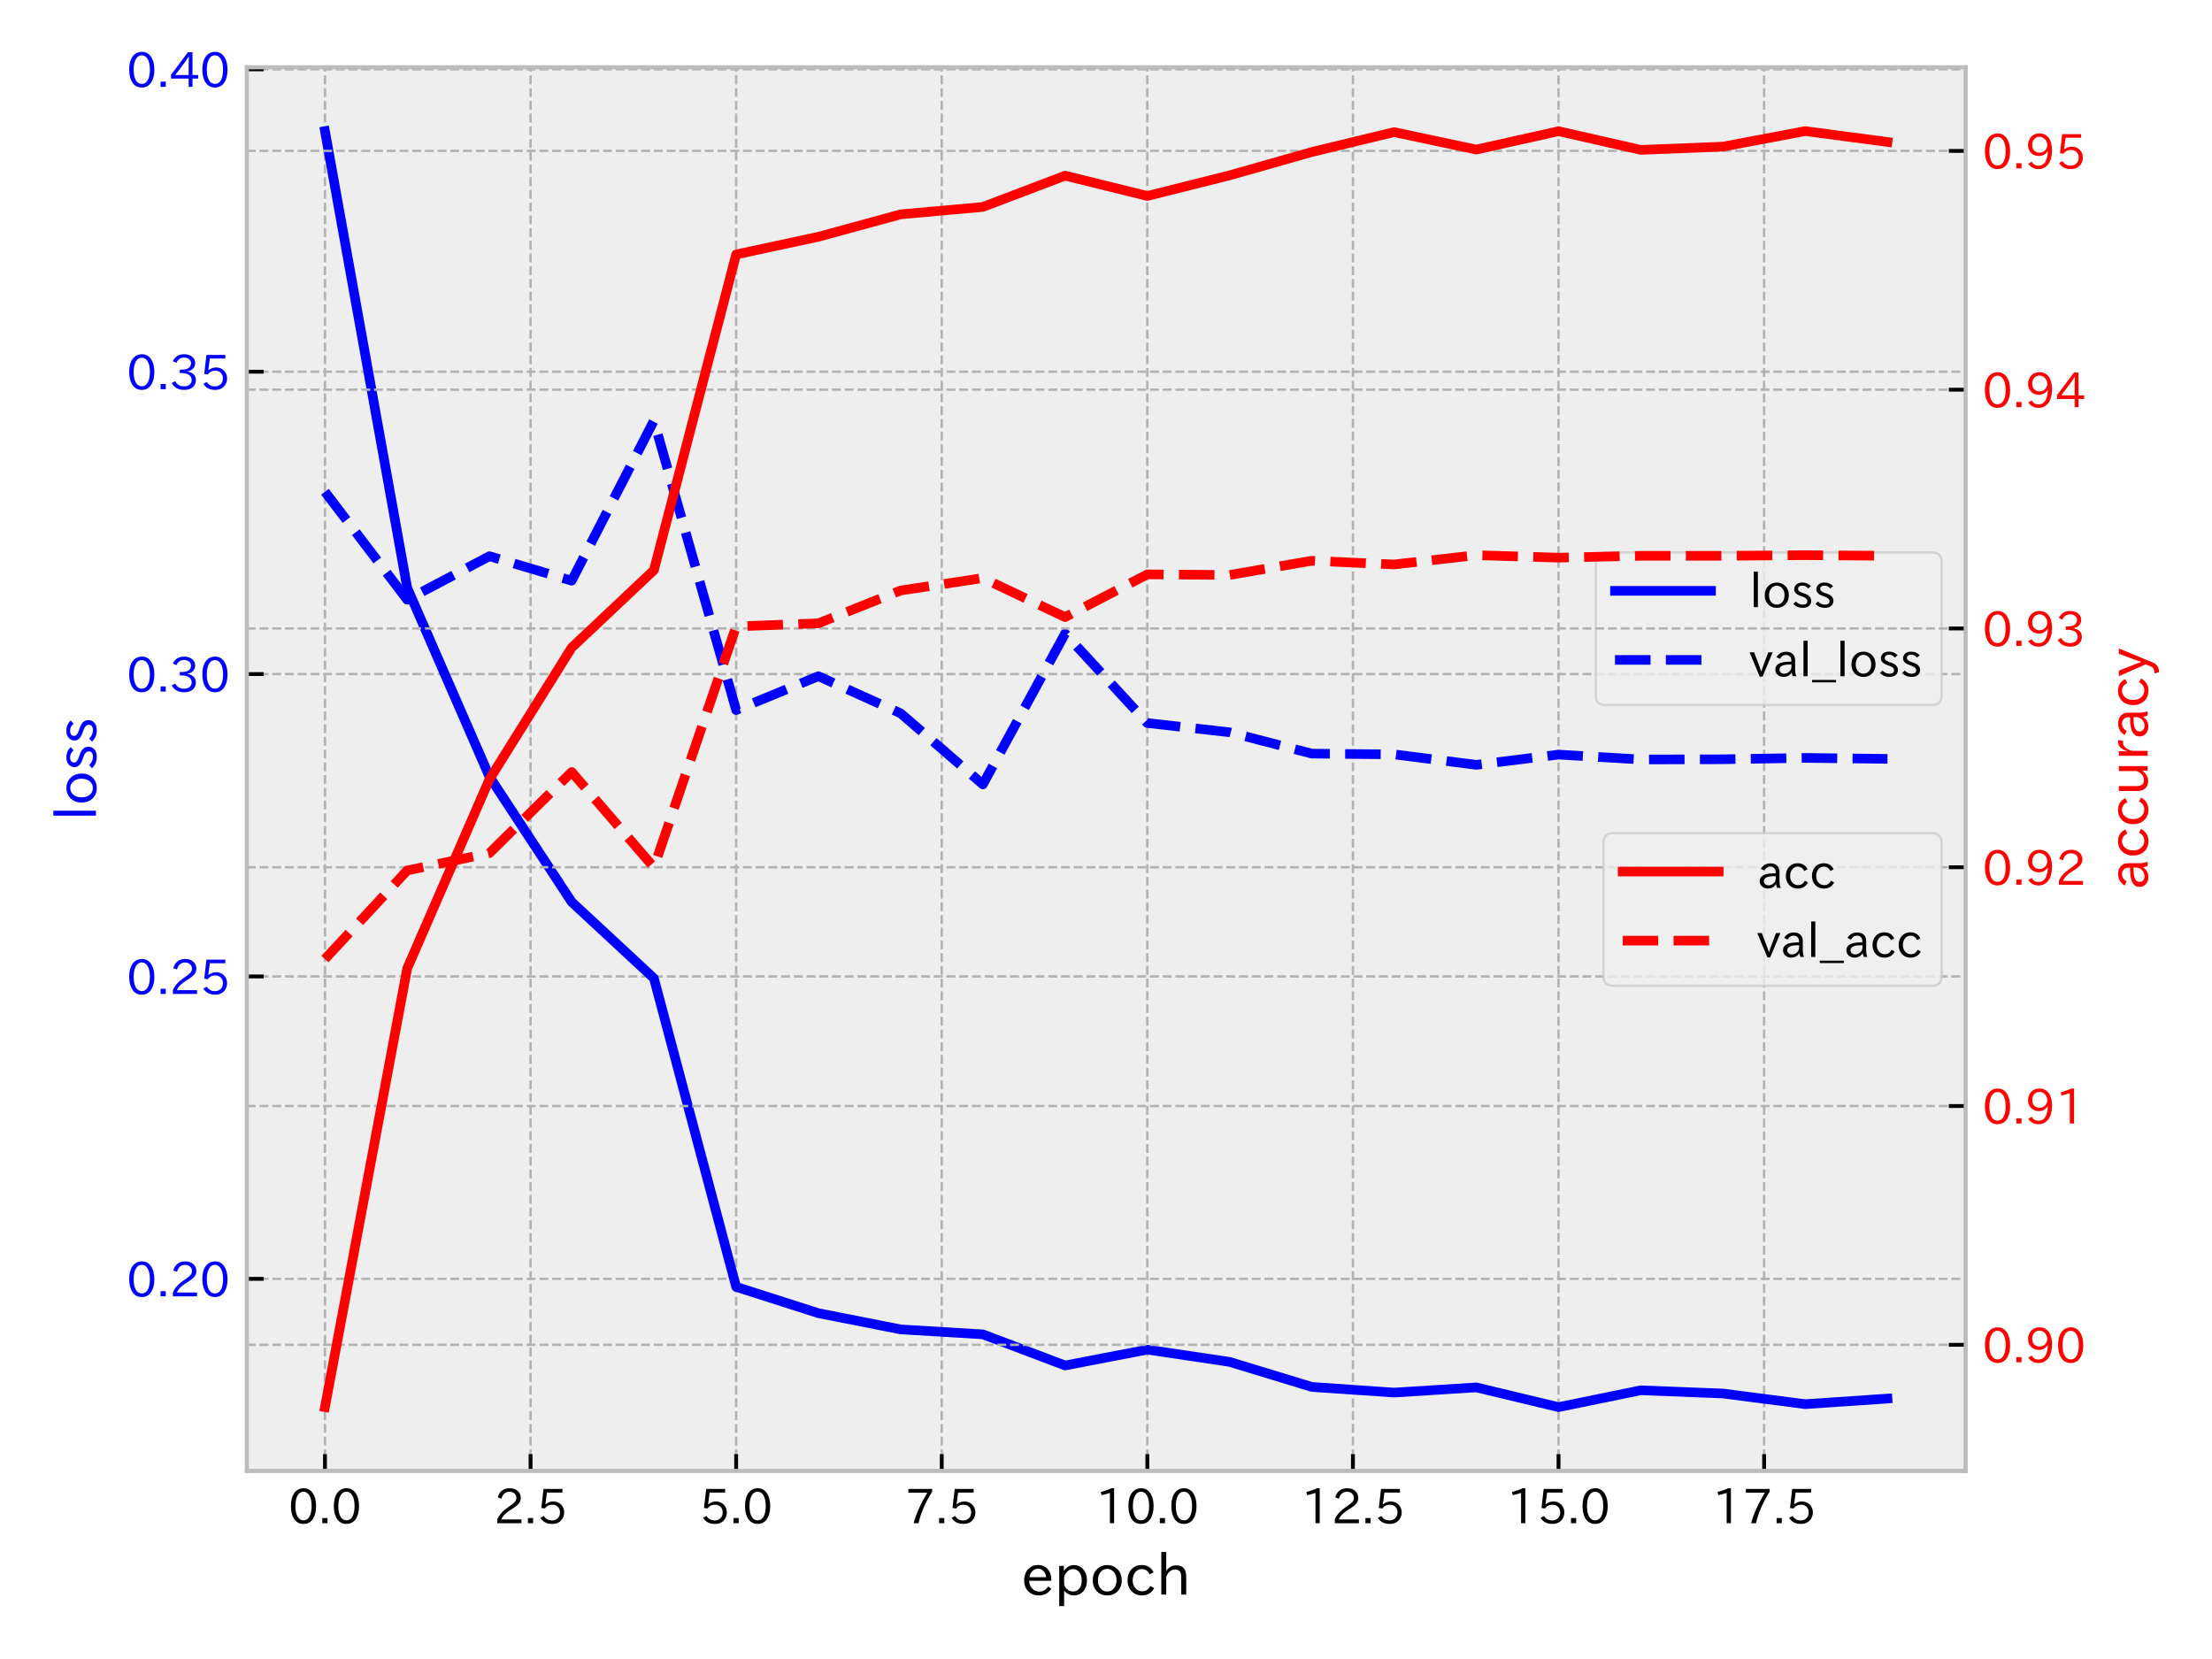 <?xml version="1.0" encoding="utf-8" standalone="no"?>
<!DOCTYPE svg PUBLIC "-//W3C//DTD SVG 1.1//EN"
  "http://www.w3.org/Graphics/SVG/1.1/DTD/svg11.dtd">
<!-- Created with matplotlib (https://matplotlib.org/) -->
<svg height="345.6pt" version="1.1" viewBox="0 0 460.8 345.6" width="460.8pt" xmlns="http://www.w3.org/2000/svg" xmlns:xlink="http://www.w3.org/1999/xlink">
 <defs>
  <style type="text/css">
*{stroke-linecap:butt;stroke-linejoin:round;}
  </style>
 </defs>
 <g id="figure_1">
  <g id="patch_1">
   <path d="M 0 345.6 
L 460.8 345.6 
L 460.8 0 
L 0 0 
z
" style="fill:#ffffff;"/>
  </g>
  <g id="axes_1">
   <g id="patch_2">
    <path d="M 51.42 306.42 
L 409.47 306.42 
L 409.47 14.019 
L 51.42 14.019 
z
" style="fill:#eeeeee;"/>
   </g>
   <g id="matplotlib.axis_1">
    <g id="xtick_1">
     <g id="line2d_1">
      <path clip-path="url(#p9a73a3784b)" d="M 67.695 306.42 
L 67.695 14.019 
" style="fill:none;stroke:#b2b2b2;stroke-dasharray:1.85,0.8;stroke-dashoffset:0;stroke-width:0.5;"/>
     </g>
     <g id="line2d_2">
      <defs>
       <path d="M 0 0 
L 0 -3.5 
" id="m2ab54d2e02" style="stroke:#000000;stroke-width:0.8;"/>
      </defs>
      <g>
       <use style="stroke:#000000;stroke-width:0.8;" x="67.695" xlink:href="#m2ab54d2e02" y="306.42"/>
      </g>
     </g>
     <g id="text_1">
      <!-- 0.0 -->
      <defs>
       <path d="M 31.844 73.828 
Q 45.016 73.828 52.094 61.625 
Q 57.719 51.953 57.719 36.625 
Q 57.719 21.438 52.094 11.578 
Q 45.125 -0.484 31.5 -0.484 
Q 17.922 -0.484 10.938 11.578 
Q 5.328 21.438 5.328 36.719 
Q 5.328 58.016 15.625 67.719 
Q 22.172 73.828 31.844 73.828 
z
M 31.5 66.609 
Q 23.688 66.609 19.188 58.688 
Q 14.594 50.688 14.594 36.578 
Q 14.594 22.75 19.094 14.797 
Q 23.641 6.984 31.5 6.984 
Q 40.922 6.984 45.453 17.969 
Q 48.438 25.344 48.438 37.109 
Q 48.438 50.828 43.844 58.688 
Q 39.203 66.609 31.5 66.609 
z
" id="IPAPGothic-48"/>
       <path d="M 18.5 0.984 
L 7.719 0.984 
L 7.719 11.766 
L 18.5 11.766 
z
" id="IPAPGothic-46"/>
      </defs>
      <g transform="translate(60.075 317.411)scale(0.1 -0.1)">
       <use xlink:href="#IPAPGothic-48"/>
       <use x="62.988" xlink:href="#IPAPGothic-46"/>
       <use x="89.404" xlink:href="#IPAPGothic-48"/>
      </g>
     </g>
    </g>
    <g id="xtick_2">
     <g id="line2d_3">
      <path clip-path="url(#p9a73a3784b)" d="M 110.524 306.42 
L 110.524 14.019 
" style="fill:none;stroke:#b2b2b2;stroke-dasharray:1.85,0.8;stroke-dashoffset:0;stroke-width:0.5;"/>
     </g>
     <g id="line2d_4">
      <g>
       <use style="stroke:#000000;stroke-width:0.8;" x="110.524" xlink:href="#m2ab54d2e02" y="306.42"/>
      </g>
     </g>
     <g id="text_2">
      <!-- 2.5 -->
      <defs>
       <path d="M 57.172 0.984 
L 6.984 0.984 
L 6.984 9.281 
Q 12.891 23.047 29.594 34.422 
L 32.375 36.281 
Q 40.922 42.141 43.609 45.406 
Q 46.688 49.219 46.688 53.812 
Q 46.688 58.891 43.062 62.5 
Q 39.062 66.5 32.562 66.5 
Q 19.531 66.5 15.484 52 
L 7.766 54.781 
Q 13.328 73.828 33.062 73.828 
Q 43.844 73.828 50.25 67.438 
Q 55.859 61.672 55.859 53.516 
Q 55.859 47.469 52.25 42.531 
Q 48.922 37.75 36.969 30.281 
L 34.859 29 
Q 19.625 19.578 15.281 8.891 
L 57.172 8.891 
z
" id="IPAPGothic-50"/>
       <path d="M 18.406 40.672 
Q 25.531 46.297 33.938 46.297 
Q 44 46.297 50.641 39.5 
Q 56.844 33.016 56.844 23.391 
Q 56.844 14.656 51.516 8.016 
Q 44.828 -0.484 31.734 -0.484 
Q 14.984 -0.484 7.328 12.25 
L 14.656 16.062 
Q 20.453 6.781 31.453 6.781 
Q 38.531 6.781 43.266 11.188 
Q 48.141 15.828 48.141 23.484 
Q 48.141 30.719 43.844 35.016 
Q 39.359 39.5 32.125 39.5 
Q 21.969 39.5 16.75 31.688 
L 9.234 32.672 
L 13.812 72.406 
L 53.219 72.406 
L 53.219 64.891 
L 20.953 64.891 
L 17.719 40.672 
z
" id="IPAPGothic-53"/>
      </defs>
      <g transform="translate(102.904 317.411)scale(0.1 -0.1)">
       <use xlink:href="#IPAPGothic-50"/>
       <use x="62.988" xlink:href="#IPAPGothic-46"/>
       <use x="89.404" xlink:href="#IPAPGothic-53"/>
      </g>
     </g>
    </g>
    <g id="xtick_3">
     <g id="line2d_5">
      <path clip-path="url(#p9a73a3784b)" d="M 153.353 306.42 
L 153.353 14.019 
" style="fill:none;stroke:#b2b2b2;stroke-dasharray:1.85,0.8;stroke-dashoffset:0;stroke-width:0.5;"/>
     </g>
     <g id="line2d_6">
      <g>
       <use style="stroke:#000000;stroke-width:0.8;" x="153.353" xlink:href="#m2ab54d2e02" y="306.42"/>
      </g>
     </g>
     <g id="text_3">
      <!-- 5.0 -->
      <g transform="translate(145.733 317.411)scale(0.1 -0.1)">
       <use xlink:href="#IPAPGothic-53"/>
       <use x="62.988" xlink:href="#IPAPGothic-46"/>
       <use x="89.404" xlink:href="#IPAPGothic-48"/>
      </g>
     </g>
    </g>
    <g id="xtick_4">
     <g id="line2d_7">
      <path clip-path="url(#p9a73a3784b)" d="M 196.182 306.42 
L 196.182 14.019 
" style="fill:none;stroke:#b2b2b2;stroke-dasharray:1.85,0.8;stroke-dashoffset:0;stroke-width:0.5;"/>
     </g>
     <g id="line2d_8">
      <g>
       <use style="stroke:#000000;stroke-width:0.8;" x="196.182" xlink:href="#m2ab54d2e02" y="306.42"/>
      </g>
     </g>
     <g id="text_4">
      <!-- 7.5 -->
      <defs>
       <path d="M 56.203 66.609 
Q 34.969 32.906 27.781 0.984 
L 17.672 0.984 
Q 24.75 28.719 46.094 64.5 
L 6.688 64.5 
L 6.688 72.406 
L 56.203 72.406 
z
" id="IPAPGothic-55"/>
      </defs>
      <g transform="translate(188.562 317.411)scale(0.1 -0.1)">
       <use xlink:href="#IPAPGothic-55"/>
       <use x="62.988" xlink:href="#IPAPGothic-46"/>
       <use x="89.404" xlink:href="#IPAPGothic-53"/>
      </g>
     </g>
    </g>
    <g id="xtick_5">
     <g id="line2d_9">
      <path clip-path="url(#p9a73a3784b)" d="M 239.011 306.42 
L 239.011 14.019 
" style="fill:none;stroke:#b2b2b2;stroke-dasharray:1.85,0.8;stroke-dashoffset:0;stroke-width:0.5;"/>
     </g>
     <g id="line2d_10">
      <g>
       <use style="stroke:#000000;stroke-width:0.8;" x="239.011" xlink:href="#m2ab54d2e02" y="306.42"/>
      </g>
     </g>
     <g id="text_5">
      <!-- 10.0 -->
      <defs>
       <path d="M 38.484 0.984 
L 29.688 0.984 
L 29.688 64.109 
Q 21.438 61.281 12.312 59.328 
L 10.688 66.109 
Q 23.781 69.391 32.906 73.875 
L 38.484 73.875 
z
" id="IPAPGothic-49"/>
      </defs>
      <g transform="translate(228.242 317.411)scale(0.1 -0.1)">
       <use xlink:href="#IPAPGothic-49"/>
       <use x="62.988" xlink:href="#IPAPGothic-48"/>
       <use x="125.977" xlink:href="#IPAPGothic-46"/>
       <use x="152.393" xlink:href="#IPAPGothic-48"/>
      </g>
     </g>
    </g>
    <g id="xtick_6">
     <g id="line2d_11">
      <path clip-path="url(#p9a73a3784b)" d="M 281.84 306.42 
L 281.84 14.019 
" style="fill:none;stroke:#b2b2b2;stroke-dasharray:1.85,0.8;stroke-dashoffset:0;stroke-width:0.5;"/>
     </g>
     <g id="line2d_12">
      <g>
       <use style="stroke:#000000;stroke-width:0.8;" x="281.84" xlink:href="#m2ab54d2e02" y="306.42"/>
      </g>
     </g>
     <g id="text_6">
      <!-- 12.5 -->
      <g transform="translate(271.071 317.411)scale(0.1 -0.1)">
       <use xlink:href="#IPAPGothic-49"/>
       <use x="62.988" xlink:href="#IPAPGothic-50"/>
       <use x="125.977" xlink:href="#IPAPGothic-46"/>
       <use x="152.393" xlink:href="#IPAPGothic-53"/>
      </g>
     </g>
    </g>
    <g id="xtick_7">
     <g id="line2d_13">
      <path clip-path="url(#p9a73a3784b)" d="M 324.669 306.42 
L 324.669 14.019 
" style="fill:none;stroke:#b2b2b2;stroke-dasharray:1.85,0.8;stroke-dashoffset:0;stroke-width:0.5;"/>
     </g>
     <g id="line2d_14">
      <g>
       <use style="stroke:#000000;stroke-width:0.8;" x="324.669" xlink:href="#m2ab54d2e02" y="306.42"/>
      </g>
     </g>
     <g id="text_7">
      <!-- 15.0 -->
      <g transform="translate(313.9 317.411)scale(0.1 -0.1)">
       <use xlink:href="#IPAPGothic-49"/>
       <use x="62.988" xlink:href="#IPAPGothic-53"/>
       <use x="125.977" xlink:href="#IPAPGothic-46"/>
       <use x="152.393" xlink:href="#IPAPGothic-48"/>
      </g>
     </g>
    </g>
    <g id="xtick_8">
     <g id="line2d_15">
      <path clip-path="url(#p9a73a3784b)" d="M 367.498 306.42 
L 367.498 14.019 
" style="fill:none;stroke:#b2b2b2;stroke-dasharray:1.85,0.8;stroke-dashoffset:0;stroke-width:0.5;"/>
     </g>
     <g id="line2d_16">
      <g>
       <use style="stroke:#000000;stroke-width:0.8;" x="367.498" xlink:href="#m2ab54d2e02" y="306.42"/>
      </g>
     </g>
     <g id="text_8">
      <!-- 17.5 -->
      <g transform="translate(356.729 317.411)scale(0.1 -0.1)">
       <use xlink:href="#IPAPGothic-49"/>
       <use x="62.988" xlink:href="#IPAPGothic-55"/>
       <use x="125.977" xlink:href="#IPAPGothic-46"/>
       <use x="152.393" xlink:href="#IPAPGothic-53"/>
      </g>
     </g>
    </g>
    <g id="text_9">
     <!-- epoch -->
     <defs>
      <path d="M 13.484 24.906 
Q 13.922 16.266 18.891 11.281 
Q 23.969 6.203 31.203 6.203 
Q 40.719 6.203 46.297 15.094 
L 51.906 11.375 
Q 44.828 -0.484 30.172 -0.484 
Q 19.094 -0.484 11.969 6.594 
Q 4.781 13.812 4.781 25.641 
Q 4.781 38.188 12.312 45.703 
Q 19 52.391 29 52.391 
Q 38.422 52.391 44.781 46.188 
Q 51.906 38.969 51.906 26.906 
L 51.906 24.906 
z
M 43.062 31.203 
Q 42.328 37.984 38.281 41.891 
Q 34.281 45.906 28.812 45.906 
Q 22.469 45.906 17.969 40.484 
Q 14.891 36.812 13.969 31.203 
z
" id="IPAPGothic-101"/>
      <path d="M 16.797 42 
Q 23.828 52.203 34.469 52.203 
Q 43.266 52.203 49.562 45.906 
Q 56.891 38.578 56.891 25.688 
Q 56.891 13.141 49.656 5.812 
Q 43.359 -0.484 34.375 -0.484 
Q 24.516 -0.484 17.281 7.766 
L 17.281 -19 
L 8.797 -19 
L 8.797 50.781 
L 16.797 50.781 
z
M 17.281 30.469 
L 17.281 20.172 
Q 17.281 14.016 23.688 9.375 
Q 27.984 6.297 32.906 6.297 
Q 38.578 6.297 42.578 10.297 
Q 47.906 15.578 47.906 25.484 
Q 47.906 34.375 43.5 39.984 
Q 39.109 45.312 32.812 45.312 
Q 25.875 45.312 20.906 38.812 
Q 17.281 34.125 17.281 30.469 
z
" id="IPAPGothic-112"/>
      <path d="M 29.984 52.203 
Q 40.531 52.203 47.75 45.125 
Q 55.172 37.703 55.172 25.594 
Q 55.172 13.922 47.906 6.594 
Q 40.766 -0.484 29.984 -0.484 
Q 19.188 -0.484 12.203 6.5 
Q 4.891 13.812 4.891 25.875 
Q 4.891 37.703 12.312 45.125 
Q 19.391 52.203 29.984 52.203 
z
M 29.984 45.609 
Q 23.734 45.609 19.391 41.109 
Q 13.875 35.594 13.875 25.781 
Q 13.875 16.109 19.281 10.688 
Q 23.688 6.297 29.984 6.297 
Q 36.422 6.297 40.766 10.797 
Q 46.188 16.219 46.188 26.125 
Q 46.188 35.453 40.672 41.109 
Q 36.188 45.609 29.984 45.609 
z
" id="IPAPGothic-111"/>
      <path d="M 51.078 12.25 
Q 44.281 -0.484 29.688 -0.484 
Q 19.188 -0.484 12.312 6.391 
Q 4.891 13.922 4.891 25.984 
Q 4.891 37.938 12.312 45.516 
Q 19.094 52.297 29.391 52.297 
Q 43.953 52.297 50.094 39.703 
L 43.172 36.078 
Q 38.812 45.312 29.688 45.312 
Q 23.688 45.312 19.281 40.922 
Q 13.766 35.406 13.766 25.781 
Q 13.766 16.703 19.094 11.375 
Q 23.781 6.688 30.562 6.688 
Q 39.797 6.688 44.484 15.875 
z
" id="IPAPGothic-99"/>
      <path d="M 52.297 0.984 
L 43.703 0.984 
L 43.703 31.891 
Q 43.703 44.578 33.297 44.578 
Q 22.609 44.578 17.672 31.891 
L 17.672 0.984 
L 9.078 0.984 
L 9.078 74.906 
L 17.672 74.906 
L 17.672 42.281 
Q 24.469 51.766 35.109 51.766 
Q 52.297 51.766 52.297 32.375 
z
" id="IPAPGothic-104"/>
     </defs>
     <g transform="translate(212.776 332.299)scale(0.12 -0.12)">
      <use xlink:href="#IPAPGothic-101"/>
      <use x="56.885" xlink:href="#IPAPGothic-112"/>
      <use x="118.994" xlink:href="#IPAPGothic-111"/>
      <use x="179.395" xlink:href="#IPAPGothic-99"/>
      <use x="233.789" xlink:href="#IPAPGothic-104"/>
     </g>
    </g>
   </g>
   <g id="matplotlib.axis_2">
    <g id="ytick_1">
     <g id="line2d_17">
      <path clip-path="url(#p9a73a3784b)" d="M 51.42 266.403 
L 409.47 266.403 
" style="fill:none;stroke:#b2b2b2;stroke-dasharray:1.85,0.8;stroke-dashoffset:0;stroke-width:0.5;"/>
     </g>
     <g id="line2d_18">
      <defs>
       <path d="M 0 0 
L 3.5 0 
" id="m21f0b91e76" style="stroke:#000000;stroke-width:0.8;"/>
      </defs>
      <g>
       <use style="stroke:#000000;stroke-width:0.8;" x="51.42" xlink:href="#m21f0b91e76" y="266.403"/>
      </g>
     </g>
     <g id="text_10">
      <!-- 0.20 -->
      <g style="fill:#0000ff;" transform="translate(26.383 270.148)scale(0.1 -0.1)">
       <use xlink:href="#IPAPGothic-48"/>
       <use x="62.988" xlink:href="#IPAPGothic-46"/>
       <use x="89.404" xlink:href="#IPAPGothic-50"/>
       <use x="152.393" xlink:href="#IPAPGothic-48"/>
      </g>
     </g>
    </g>
    <g id="ytick_2">
     <g id="line2d_19">
      <path clip-path="url(#p9a73a3784b)" d="M 51.42 203.411 
L 409.47 203.411 
" style="fill:none;stroke:#b2b2b2;stroke-dasharray:1.85,0.8;stroke-dashoffset:0;stroke-width:0.5;"/>
     </g>
     <g id="line2d_20">
      <g>
       <use style="stroke:#000000;stroke-width:0.8;" x="51.42" xlink:href="#m21f0b91e76" y="203.411"/>
      </g>
     </g>
     <g id="text_11">
      <!-- 0.25 -->
      <g style="fill:#0000ff;" transform="translate(26.383 207.157)scale(0.1 -0.1)">
       <use xlink:href="#IPAPGothic-48"/>
       <use x="62.988" xlink:href="#IPAPGothic-46"/>
       <use x="89.404" xlink:href="#IPAPGothic-50"/>
       <use x="152.393" xlink:href="#IPAPGothic-53"/>
      </g>
     </g>
    </g>
    <g id="ytick_3">
     <g id="line2d_21">
      <path clip-path="url(#p9a73a3784b)" d="M 51.42 140.42 
L 409.47 140.42 
" style="fill:none;stroke:#b2b2b2;stroke-dasharray:1.85,0.8;stroke-dashoffset:0;stroke-width:0.5;"/>
     </g>
     <g id="line2d_22">
      <g>
       <use style="stroke:#000000;stroke-width:0.8;" x="51.42" xlink:href="#m21f0b91e76" y="140.42"/>
      </g>
     </g>
     <g id="text_12">
      <!-- 0.30 -->
      <defs>
       <path d="M 37.203 37.797 
Q 54.781 34.672 54.781 20.016 
Q 54.781 11.188 48.875 5.609 
Q 42.328 -0.484 30.375 -0.484 
Q 12.453 -0.484 4.5 13.766 
L 11.812 17.672 
Q 17.328 6.891 30.281 6.891 
Q 37.891 6.891 42.094 10.797 
Q 46.094 14.5 46.094 20.219 
Q 46.094 26.859 40.094 30.906 
Q 34.625 34.625 25.688 34.625 
L 21.297 34.625 
L 21.297 41.703 
L 25.875 41.703 
Q 34.859 41.703 39.594 45.125 
Q 44.672 48.734 44.672 54.828 
Q 44.672 61.469 38.969 64.656 
Q 35.297 66.844 30.172 66.844 
Q 19.281 66.844 14.109 55.906 
L 6.781 59.422 
Q 13.969 73.828 30.281 73.828 
Q 40.578 73.828 46.969 68.609 
Q 53.375 63.578 53.375 55.219 
Q 53.375 47.312 47.172 42.281 
Q 43.172 39.062 37.203 38.188 
z
" id="IPAPGothic-51"/>
      </defs>
      <g style="fill:#0000ff;" transform="translate(26.383 144.165)scale(0.1 -0.1)">
       <use xlink:href="#IPAPGothic-48"/>
       <use x="62.988" xlink:href="#IPAPGothic-46"/>
       <use x="89.404" xlink:href="#IPAPGothic-51"/>
       <use x="152.393" xlink:href="#IPAPGothic-48"/>
      </g>
     </g>
    </g>
    <g id="ytick_4">
     <g id="line2d_23">
      <path clip-path="url(#p9a73a3784b)" d="M 51.42 77.429 
L 409.47 77.429 
" style="fill:none;stroke:#b2b2b2;stroke-dasharray:1.85,0.8;stroke-dashoffset:0;stroke-width:0.5;"/>
     </g>
     <g id="line2d_24">
      <g>
       <use style="stroke:#000000;stroke-width:0.8;" x="51.42" xlink:href="#m21f0b91e76" y="77.429"/>
      </g>
     </g>
     <g id="text_13">
      <!-- 0.35 -->
      <g style="fill:#0000ff;" transform="translate(26.383 81.174)scale(0.1 -0.1)">
       <use xlink:href="#IPAPGothic-48"/>
       <use x="62.988" xlink:href="#IPAPGothic-46"/>
       <use x="89.404" xlink:href="#IPAPGothic-51"/>
       <use x="152.393" xlink:href="#IPAPGothic-53"/>
      </g>
     </g>
    </g>
    <g id="ytick_5">
     <g id="line2d_25">
      <path clip-path="url(#p9a73a3784b)" d="M 51.42 14.438 
L 409.47 14.438 
" style="fill:none;stroke:#b2b2b2;stroke-dasharray:1.85,0.8;stroke-dashoffset:0;stroke-width:0.5;"/>
     </g>
     <g id="line2d_26">
      <g>
       <use style="stroke:#000000;stroke-width:0.8;" x="51.42" xlink:href="#m21f0b91e76" y="14.438"/>
      </g>
     </g>
     <g id="text_14">
      <!-- 0.40 -->
      <defs>
       <path d="M 59.578 18.109 
L 47.75 18.109 
L 47.75 0.984 
L 39.75 0.984 
L 39.75 18.109 
L 3.078 18.109 
L 3.078 26.125 
L 38.328 73.094 
L 47.75 73.094 
L 47.75 25.531 
L 59.578 25.531 
z
M 40.234 64.203 
L 39.938 64.203 
Q 35.594 57.172 31.25 51.312 
L 11.859 25.531 
L 39.75 25.531 
L 39.75 49.125 
Q 39.75 54.25 40.234 64.203 
z
" id="IPAPGothic-52"/>
      </defs>
      <g style="fill:#0000ff;" transform="translate(26.383 18.183)scale(0.1 -0.1)">
       <use xlink:href="#IPAPGothic-48"/>
       <use x="62.988" xlink:href="#IPAPGothic-46"/>
       <use x="89.404" xlink:href="#IPAPGothic-52"/>
       <use x="152.393" xlink:href="#IPAPGothic-48"/>
      </g>
     </g>
    </g>
    <g id="text_15">
     <!-- loss -->
     <defs>
      <path d="M 17.672 0.984 
L 9.078 0.984 
L 9.078 74.906 
L 17.672 74.906 
z
" id="IPAPGothic-108"/>
      <path d="M 34.906 39.797 
Q 30.281 45.797 23.188 45.797 
Q 13.922 45.797 13.922 38.672 
Q 13.922 33.641 23.922 30.375 
L 27.203 29.297 
Q 41.406 24.656 41.406 13.969 
Q 41.406 6.781 35.5 2.688 
Q 30.812 -0.484 23.391 -0.484 
Q 11.969 -0.484 4 7.859 
L 9.422 12.797 
Q 15.578 6.203 23.688 6.203 
Q 33.297 6.203 33.297 13.672 
Q 33.297 19.344 22.703 23.094 
L 19.281 24.266 
Q 5.906 28.953 5.906 37.984 
Q 5.906 43.703 9.812 47.609 
Q 14.5 52.297 22.703 52.297 
Q 33.688 52.297 40.719 44.672 
z
" id="IPAPGothic-115"/>
     </defs>
     <g style="fill:#0000ff;" transform="translate(20.102 171.006)rotate(-90)scale(0.12 -0.12)">
      <use xlink:href="#IPAPGothic-108"/>
      <use x="27.002" xlink:href="#IPAPGothic-111"/>
      <use x="87.402" xlink:href="#IPAPGothic-115"/>
      <use x="133.594" xlink:href="#IPAPGothic-115"/>
     </g>
    </g>
   </g>
   <g id="line2d_27">
    <path clip-path="url(#p9a73a3784b)" d="M 67.695 27.31 
L 84.827 122.453 
L 101.958 161.779 
L 119.09 187.895 
L 136.221 203.797 
L 153.353 268.079 
L 170.484 273.559 
L 187.616 276.936 
L 204.748 277.972 
L 221.879 284.453 
L 239.011 281.154 
L 256.142 283.704 
L 273.274 288.922 
L 290.406 290.1 
L 307.537 289.02 
L 324.669 293.129 
L 341.8 289.623 
L 358.932 290.294 
L 376.063 292.512 
L 393.195 291.347 
" style="fill:none;stroke:#0000ff;stroke-linecap:square;stroke-width:2;"/>
   </g>
   <g id="line2d_28">
    <path clip-path="url(#p9a73a3784b)" d="M 67.695 102.442 
L 84.827 124.927 
L 101.958 115.866 
L 119.09 120.967 
L 136.221 87.646 
L 153.353 147.917 
L 170.484 140.866 
L 187.616 148.591 
L 204.748 163.403 
L 221.879 131.985 
L 239.011 150.619 
L 256.142 152.543 
L 273.274 156.994 
L 290.406 157.148 
L 307.537 159.332 
L 324.669 157.197 
L 341.8 158.211 
L 358.932 158.168 
L 376.063 157.887 
L 393.195 158.086 
" style="fill:none;stroke:#0000ff;stroke-dasharray:7.4,3.2;stroke-dashoffset:0;stroke-width:2;"/>
   </g>
   <g id="patch_3">
    <path d="M 51.42 306.42 
L 51.42 14.019 
" style="fill:none;stroke:#bcbcbc;stroke-linecap:square;stroke-linejoin:miter;stroke-width:0.8;"/>
   </g>
   <g id="patch_4">
    <path d="M 409.47 306.42 
L 409.47 14.019 
" style="fill:none;stroke:#bcbcbc;stroke-linecap:square;stroke-linejoin:miter;stroke-width:0.8;"/>
   </g>
   <g id="patch_5">
    <path d="M 51.42 306.42 
L 409.47 306.42 
" style="fill:none;stroke:#bcbcbc;stroke-linecap:square;stroke-linejoin:miter;stroke-width:0.8;"/>
   </g>
   <g id="patch_6">
    <path d="M 51.42 14.019 
L 409.47 14.019 
" style="fill:none;stroke:#bcbcbc;stroke-linecap:square;stroke-linejoin:miter;stroke-width:0.8;"/>
   </g>
   <g id="legend_1">
    <g id="patch_7">
     <path d="M 334.436 146.87 
L 402.47 146.87 
Q 404.47 146.87 404.47 144.87 
L 404.47 117.088 
Q 404.47 115.088 402.47 115.088 
L 334.436 115.088 
Q 332.436 115.088 332.436 117.088 
L 332.436 144.87 
Q 332.436 146.87 334.436 146.87 
z
" style="fill:#eeeeee;opacity:0.8;stroke:#cccccc;stroke-linejoin:miter;stroke-width:0.5;"/>
    </g>
    <g id="line2d_29">
     <path d="M 336.436 123.079 
L 356.436 123.079 
" style="fill:none;stroke:#0000ff;stroke-linecap:square;stroke-width:2;"/>
    </g>
    <g id="line2d_30"/>
    <g id="text_16">
     <!-- loss -->
     <g transform="translate(364.436 126.579)scale(0.1 -0.1)">
      <use xlink:href="#IPAPGothic-108"/>
      <use x="27.002" xlink:href="#IPAPGothic-111"/>
      <use x="87.402" xlink:href="#IPAPGothic-115"/>
      <use x="133.594" xlink:href="#IPAPGothic-115"/>
     </g>
    </g>
    <g id="line2d_31">
     <path d="M 336.436 137.47 
L 356.436 137.47 
" style="fill:none;stroke:#0000ff;stroke-dasharray:7.4,3.2;stroke-dashoffset:0;stroke-width:2;"/>
    </g>
    <g id="line2d_32"/>
    <g id="text_17">
     <!-- val_loss -->
     <defs>
      <path d="M 48.484 50.781 
L 27.297 0.094 
L 21.484 0.094 
L 0.391 50.781 
L 9.812 50.781 
L 20.906 21.688 
L 23.781 13.188 
L 24.516 10.984 
L 24.812 10.984 
Q 25.641 13.812 28.469 21.688 
L 39.312 50.781 
z
" id="IPAPGothic-118"/>
      <path d="M 49.312 0.984 
L 41.703 0.984 
Q 39.984 4.734 39.5 8.688 
L 39.203 8.688 
Q 33.547 -0.391 22.312 -0.391 
Q 14.594 -0.391 9.719 4.5 
Q 5.422 8.797 5.422 14.984 
Q 5.422 30.422 32.031 31.203 
L 38.719 31.391 
L 38.719 33.984 
Q 38.719 39.203 35.688 42.188 
Q 32.625 45.312 27.734 45.312 
Q 19.344 45.312 15.141 37.156 
L 7.719 40.578 
Q 14.594 52 27.938 52 
Q 37.062 52 42.047 46.875 
Q 46.625 42.281 46.625 33.891 
L 46.625 15.578 
Q 46.625 6.25 49.312 0.984 
z
M 38.922 25.391 
L 33.406 25.297 
Q 14.109 24.859 14.109 14.891 
Q 14.109 11.375 16.406 9.078 
Q 19.234 6.297 23.828 6.297 
Q 30.219 6.297 34.906 10.984 
Q 38.922 15.141 38.922 21 
z
" id="IPAPGothic-97"/>
      <path d="M 50 -11.719 
L 0 -11.719 
L 0 -6.734 
L 50 -6.734 
z
" id="IPAPGothic-95"/>
     </defs>
     <g transform="translate(364.436 140.97)scale(0.1 -0.1)">
      <use xlink:href="#IPAPGothic-118"/>
      <use x="48.584" xlink:href="#IPAPGothic-97"/>
      <use x="103.564" xlink:href="#IPAPGothic-108"/>
      <use x="130.566" xlink:href="#IPAPGothic-95"/>
      <use x="180.566" xlink:href="#IPAPGothic-108"/>
      <use x="207.568" xlink:href="#IPAPGothic-111"/>
      <use x="267.969" xlink:href="#IPAPGothic-115"/>
      <use x="314.16" xlink:href="#IPAPGothic-115"/>
     </g>
    </g>
   </g>
  </g>
  <g id="axes_2">
   <g id="matplotlib.axis_3">
    <g id="ytick_6">
     <g id="line2d_33">
      <path clip-path="url(#p9a73a3784b)" d="M 51.42 280.144 
L 409.47 280.144 
" style="fill:none;stroke:#b2b2b2;stroke-dasharray:1.85,0.8;stroke-dashoffset:0;stroke-width:0.5;"/>
     </g>
     <g id="line2d_34">
      <defs>
       <path d="M 0 0 
L -3.5 0 
" id="m47a7fc50a9" style="stroke:#000000;stroke-width:0.8;"/>
      </defs>
      <g>
       <use style="stroke:#000000;stroke-width:0.8;" x="409.47" xlink:href="#m47a7fc50a9" y="280.144"/>
      </g>
     </g>
     <g id="text_18">
      <!-- 0.90 -->
      <defs>
       <path d="M 46.625 36.812 
Q 39.75 26.812 28.328 26.812 
Q 19.578 26.812 13.234 32.125 
Q 5.719 38.422 5.719 49.422 
Q 5.719 59.578 12.016 66.656 
Q 18.453 73.828 29.203 73.828 
Q 43.75 73.828 50.641 61.719 
Q 55.609 52.781 55.609 38.625 
Q 55.609 19.531 47.516 9.188 
Q 39.891 -0.484 27.641 -0.484 
Q 13.422 -0.484 6.109 10.984 
L 13.328 14.891 
Q 18.062 6.688 27.391 6.688 
Q 45.656 6.688 47.016 36.812 
z
M 29.5 66.844 
Q 22.656 66.844 18.312 61.719 
Q 14.406 57.078 14.406 50 
Q 14.406 42.828 18.109 38.719 
Q 22.406 33.797 29.781 33.797 
Q 37.984 33.797 42.625 40.188 
Q 45.703 44.484 45.703 49.516 
Q 45.703 55.516 42.094 60.359 
Q 37.109 66.844 29.5 66.844 
z
" id="IPAPGothic-57"/>
      </defs>
      <g style="fill:#ff0000;" transform="translate(412.97 283.889)scale(0.1 -0.1)">
       <use xlink:href="#IPAPGothic-48"/>
       <use x="62.988" xlink:href="#IPAPGothic-46"/>
       <use x="89.404" xlink:href="#IPAPGothic-57"/>
       <use x="152.393" xlink:href="#IPAPGothic-48"/>
      </g>
     </g>
    </g>
    <g id="ytick_7">
     <g id="line2d_35">
      <path clip-path="url(#p9a73a3784b)" d="M 51.42 230.402 
L 409.47 230.402 
" style="fill:none;stroke:#b2b2b2;stroke-dasharray:1.85,0.8;stroke-dashoffset:0;stroke-width:0.5;"/>
     </g>
     <g id="line2d_36">
      <g>
       <use style="stroke:#000000;stroke-width:0.8;" x="409.47" xlink:href="#m47a7fc50a9" y="230.402"/>
      </g>
     </g>
     <g id="text_19">
      <!-- 0.91 -->
      <g style="fill:#ff0000;" transform="translate(412.97 234.147)scale(0.1 -0.1)">
       <use xlink:href="#IPAPGothic-48"/>
       <use x="62.988" xlink:href="#IPAPGothic-46"/>
       <use x="89.404" xlink:href="#IPAPGothic-57"/>
       <use x="152.393" xlink:href="#IPAPGothic-49"/>
      </g>
     </g>
    </g>
    <g id="ytick_8">
     <g id="line2d_37">
      <path clip-path="url(#p9a73a3784b)" d="M 51.42 180.66 
L 409.47 180.66 
" style="fill:none;stroke:#b2b2b2;stroke-dasharray:1.85,0.8;stroke-dashoffset:0;stroke-width:0.5;"/>
     </g>
     <g id="line2d_38">
      <g>
       <use style="stroke:#000000;stroke-width:0.8;" x="409.47" xlink:href="#m47a7fc50a9" y="180.66"/>
      </g>
     </g>
     <g id="text_20">
      <!-- 0.92 -->
      <g style="fill:#ff0000;" transform="translate(412.97 184.405)scale(0.1 -0.1)">
       <use xlink:href="#IPAPGothic-48"/>
       <use x="62.988" xlink:href="#IPAPGothic-46"/>
       <use x="89.404" xlink:href="#IPAPGothic-57"/>
       <use x="152.393" xlink:href="#IPAPGothic-50"/>
      </g>
     </g>
    </g>
    <g id="ytick_9">
     <g id="line2d_39">
      <path clip-path="url(#p9a73a3784b)" d="M 51.42 130.918 
L 409.47 130.918 
" style="fill:none;stroke:#b2b2b2;stroke-dasharray:1.85,0.8;stroke-dashoffset:0;stroke-width:0.5;"/>
     </g>
     <g id="line2d_40">
      <g>
       <use style="stroke:#000000;stroke-width:0.8;" x="409.47" xlink:href="#m47a7fc50a9" y="130.918"/>
      </g>
     </g>
     <g id="text_21">
      <!-- 0.93 -->
      <g style="fill:#ff0000;" transform="translate(412.97 134.663)scale(0.1 -0.1)">
       <use xlink:href="#IPAPGothic-48"/>
       <use x="62.988" xlink:href="#IPAPGothic-46"/>
       <use x="89.404" xlink:href="#IPAPGothic-57"/>
       <use x="152.393" xlink:href="#IPAPGothic-51"/>
      </g>
     </g>
    </g>
    <g id="ytick_10">
     <g id="line2d_41">
      <path clip-path="url(#p9a73a3784b)" d="M 51.42 81.176 
L 409.47 81.176 
" style="fill:none;stroke:#b2b2b2;stroke-dasharray:1.85,0.8;stroke-dashoffset:0;stroke-width:0.5;"/>
     </g>
     <g id="line2d_42">
      <g>
       <use style="stroke:#000000;stroke-width:0.8;" x="409.47" xlink:href="#m47a7fc50a9" y="81.176"/>
      </g>
     </g>
     <g id="text_22">
      <!-- 0.94 -->
      <g style="fill:#ff0000;" transform="translate(412.97 84.921)scale(0.1 -0.1)">
       <use xlink:href="#IPAPGothic-48"/>
       <use x="62.988" xlink:href="#IPAPGothic-46"/>
       <use x="89.404" xlink:href="#IPAPGothic-57"/>
       <use x="152.393" xlink:href="#IPAPGothic-52"/>
      </g>
     </g>
    </g>
    <g id="ytick_11">
     <g id="line2d_43">
      <path clip-path="url(#p9a73a3784b)" d="M 51.42 31.434 
L 409.47 31.434 
" style="fill:none;stroke:#b2b2b2;stroke-dasharray:1.85,0.8;stroke-dashoffset:0;stroke-width:0.5;"/>
     </g>
     <g id="line2d_44">
      <g>
       <use style="stroke:#000000;stroke-width:0.8;" x="409.47" xlink:href="#m47a7fc50a9" y="31.434"/>
      </g>
     </g>
     <g id="text_23">
      <!-- 0.95 -->
      <g style="fill:#ff0000;" transform="translate(412.97 35.179)scale(0.1 -0.1)">
       <use xlink:href="#IPAPGothic-48"/>
       <use x="62.988" xlink:href="#IPAPGothic-46"/>
       <use x="89.404" xlink:href="#IPAPGothic-57"/>
       <use x="152.393" xlink:href="#IPAPGothic-53"/>
      </g>
     </g>
    </g>
    <g id="text_24">
     <!-- accuracy -->
     <defs>
      <path d="M 51.312 0.984 
L 43.312 0.984 
L 43.312 10.062 
Q 35.938 0 25.391 0 
Q 16.75 0 11.922 5.859 
Q 8.109 10.594 8.109 19.391 
L 8.109 50.781 
L 16.703 50.781 
L 16.703 19.672 
Q 16.703 7.281 27.094 7.281 
Q 37.594 7.281 42.719 20.172 
L 42.719 50.781 
L 51.312 50.781 
z
" id="IPAPGothic-117"/>
      <path d="M 36.078 51.766 
L 34.578 43.266 
Q 32.906 43.609 31.594 43.609 
Q 25.828 43.609 22.078 38.188 
Q 17.391 31.344 17.391 26.172 
L 17.391 0.984 
L 8.797 0.984 
L 8.797 50.781 
L 16.891 50.781 
L 16.5 35.984 
L 16.703 35.984 
Q 22.219 52.203 32.766 52.203 
Q 34.469 52.203 36.078 51.766 
z
" id="IPAPGothic-114"/>
      <path d="M 48.781 50.781 
L 24.609 -7.625 
Q 19.969 -18.797 8.594 -18.797 
L 7.469 -18.797 
L 5.375 -10.984 
L 6.984 -10.984 
Q 15.141 -10.984 17.969 -3.719 
L 21.188 4.297 
L 0.594 50.781 
L 10.297 50.781 
L 21.297 22.797 
Q 23.875 16.016 25.094 12.203 
L 25.391 12.203 
Q 27.344 18.266 29.109 22.797 
L 39.5 50.781 
z
" id="IPAPGothic-121"/>
     </defs>
     <g style="fill:#ff0000;" transform="translate(447.496 185.406)rotate(-90)scale(0.12 -0.12)">
      <use xlink:href="#IPAPGothic-97"/>
      <use x="54.98" xlink:href="#IPAPGothic-99"/>
      <use x="109.375" xlink:href="#IPAPGothic-99"/>
      <use x="163.77" xlink:href="#IPAPGothic-117"/>
      <use x="224.17" xlink:href="#IPAPGothic-114"/>
      <use x="261.182" xlink:href="#IPAPGothic-97"/>
      <use x="316.162" xlink:href="#IPAPGothic-99"/>
      <use x="370.557" xlink:href="#IPAPGothic-121"/>
     </g>
    </g>
   </g>
   <g id="line2d_45">
    <path clip-path="url(#p9a73a3784b)" d="M 67.695 293.129 
L 84.827 201.745 
L 101.958 162.345 
L 119.09 134.915 
L 136.221 118.778 
L 153.353 53.005 
L 170.484 49.325 
L 187.616 44.652 
L 204.748 43.108 
L 221.879 36.594 
L 239.011 40.824 
L 256.142 36.53 
L 273.274 31.666 
L 290.406 27.521 
L 307.537 31.159 
L 324.669 27.331 
L 341.8 31.222 
L 358.932 30.545 
L 376.063 27.31 
L 393.195 29.572 
" style="fill:none;stroke:#ff0000;stroke-linecap:square;stroke-width:2;"/>
   </g>
   <g id="line2d_46">
    <path clip-path="url(#p9a73a3784b)" d="M 67.695 199.789 
L 84.827 181.336 
L 101.958 177.723 
L 119.09 160.818 
L 136.221 180.691 
L 153.353 130.493 
L 170.484 129.848 
L 187.616 123.009 
L 204.748 120.428 
L 221.879 128.557 
L 239.011 119.653 
L 256.142 119.782 
L 273.274 116.815 
L 290.406 117.589 
L 307.537 115.653 
L 324.669 116.169 
L 341.8 115.782 
L 358.932 115.782 
L 376.063 115.653 
L 393.195 115.782 
" style="fill:none;stroke:#ff0000;stroke-dasharray:7.4,3.2;stroke-dashoffset:0;stroke-width:2;"/>
   </g>
   <g id="patch_8">
    <path d="M 51.42 306.42 
L 51.42 14.019 
" style="fill:none;stroke:#bcbcbc;stroke-linecap:square;stroke-linejoin:miter;stroke-width:0.8;"/>
   </g>
   <g id="patch_9">
    <path d="M 409.47 306.42 
L 409.47 14.019 
" style="fill:none;stroke:#bcbcbc;stroke-linecap:square;stroke-linejoin:miter;stroke-width:0.8;"/>
   </g>
   <g id="patch_10">
    <path d="M 51.42 306.42 
L 409.47 306.42 
" style="fill:none;stroke:#bcbcbc;stroke-linecap:square;stroke-linejoin:miter;stroke-width:0.8;"/>
   </g>
   <g id="patch_11">
    <path d="M 51.42 14.019 
L 409.47 14.019 
" style="fill:none;stroke:#bcbcbc;stroke-linecap:square;stroke-linejoin:miter;stroke-width:0.8;"/>
   </g>
   <g id="legend_2">
    <g id="patch_12">
     <path d="M 336.037 205.35 
L 402.47 205.35 
Q 404.47 205.35 404.47 203.35 
L 404.47 175.569 
Q 404.47 173.569 402.47 173.569 
L 336.037 173.569 
Q 334.037 173.569 334.037 175.569 
L 334.037 203.35 
Q 334.037 205.35 336.037 205.35 
z
" style="fill:#eeeeee;opacity:0.8;stroke:#cccccc;stroke-linejoin:miter;stroke-width:0.5;"/>
    </g>
    <g id="line2d_47">
     <path d="M 338.037 181.559 
L 358.037 181.559 
" style="fill:none;stroke:#ff0000;stroke-linecap:square;stroke-width:2;"/>
    </g>
    <g id="line2d_48"/>
    <g id="text_25">
     <!-- acc -->
     <g transform="translate(366.037 185.059)scale(0.1 -0.1)">
      <use xlink:href="#IPAPGothic-97"/>
      <use x="54.98" xlink:href="#IPAPGothic-99"/>
      <use x="109.375" xlink:href="#IPAPGothic-99"/>
     </g>
    </g>
    <g id="line2d_49">
     <path d="M 338.037 195.95 
L 358.037 195.95 
" style="fill:none;stroke:#ff0000;stroke-dasharray:7.4,3.2;stroke-dashoffset:0;stroke-width:2;"/>
    </g>
    <g id="line2d_50"/>
    <g id="text_26">
     <!-- val_acc -->
     <g transform="translate(366.037 199.45)scale(0.1 -0.1)">
      <use xlink:href="#IPAPGothic-118"/>
      <use x="48.584" xlink:href="#IPAPGothic-97"/>
      <use x="103.564" xlink:href="#IPAPGothic-108"/>
      <use x="130.566" xlink:href="#IPAPGothic-95"/>
      <use x="180.566" xlink:href="#IPAPGothic-97"/>
      <use x="235.547" xlink:href="#IPAPGothic-99"/>
      <use x="289.941" xlink:href="#IPAPGothic-99"/>
     </g>
    </g>
   </g>
  </g>
 </g>
 <defs>
  <clipPath id="p9a73a3784b">
   <rect height="292.401" width="358.05" x="51.42" y="14.019"/>
  </clipPath>
 </defs>
</svg>
